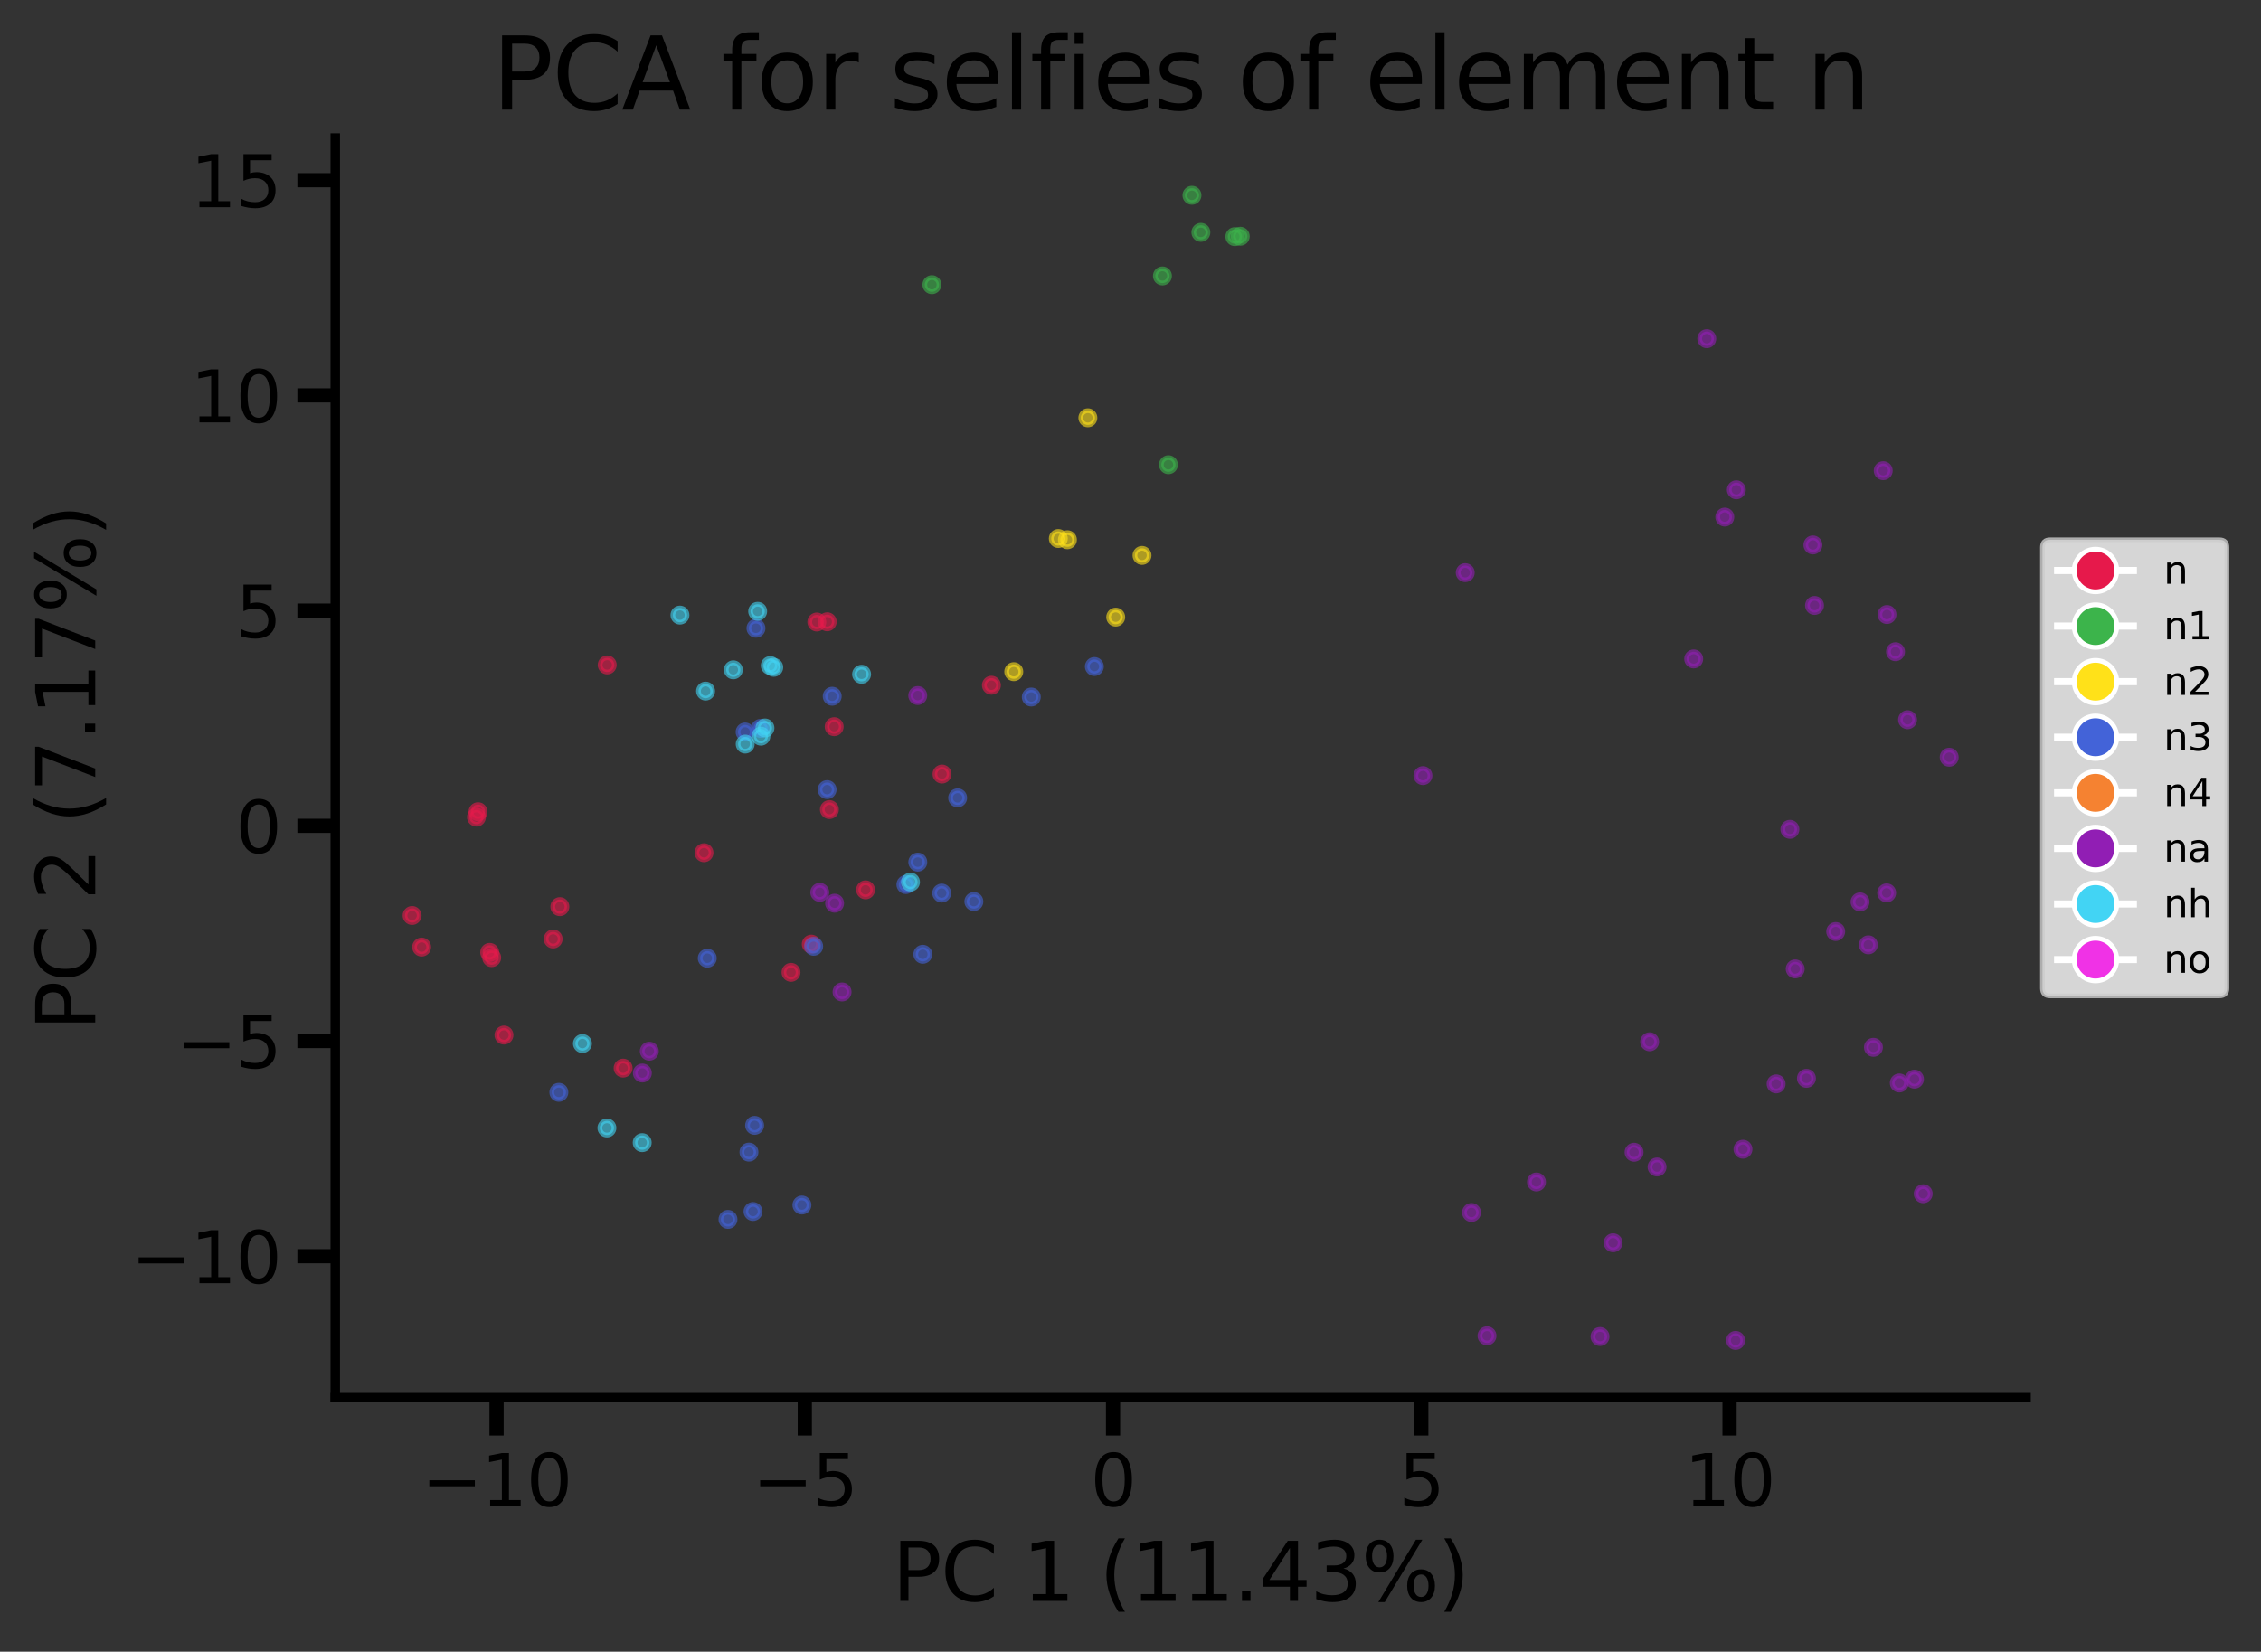 <?xml version="1.0" encoding="utf-8" standalone="no"?>
<!DOCTYPE svg PUBLIC "-//W3C//DTD SVG 1.1//EN"
  "http://www.w3.org/Graphics/SVG/1.1/DTD/svg11.dtd">
<svg xmlns:xlink="http://www.w3.org/1999/xlink" width="477.555pt" height="348.939pt" viewBox="0 0 477.555 348.939" xmlns="http://www.w3.org/2000/svg" version="1.1">
 <rect x="0" y="0" width="477.555" height="348.939" fill="#333333" stroke="none"/>
 <defs>
  <style type="text/css">*{stroke-linejoin: round; stroke-linecap: butt}</style>
 </defs>
 <g id="figure_1">
  <g id="patch_1">
   <path d="M 0 348.939 
L 477.555 348.939 
L 477.555 -0 
L 0 -0 
L 0 348.939 
z
" style="fill: none"/>
  </g>
  <g id="axes_1">
   <g id="patch_2">
    <path d="M 70.81 295.269 
L 427.93 295.269 
L 427.93 29.157 
L 70.81 29.157 
L 70.81 295.269 
z
" style="fill: none"/>
   </g>
   <g id="PathCollection_1">
    <defs>
     <path id="C0_0_23de7e4c46" d="M 0 1.5 
C 0.398 1.5 0.779 1.342 1.061 1.061 
C 1.342 0.779 1.5 0.398 1.5 -0 
C 1.5 -0.398 1.342 -0.779 1.061 -1.061 
C 0.779 -1.342 0.398 -1.5 0 -1.5 
C -0.398 -1.5 -0.779 -1.342 -1.061 -1.061 
C -1.342 -0.779 -1.5 -0.398 -1.5 0 
C -1.5 0.398 -1.342 0.779 -1.061 1.061 
C -0.779 1.342 -0.398 1.5 0 1.5 
z
"/>
    </defs>
    <g clip-path="url(#p45bf845ed1)">
     <use xlink:href="#C0_0_23de7e4c46" x="100.966" y="171.481" style="fill: #e6194b; fill-opacity: 0.6; stroke: #e6194b; stroke-opacity: 0.6"/>
    </g>
    <g clip-path="url(#p45bf845ed1)">
     <use xlink:href="#C0_0_23de7e4c46" x="182.822" y="187.987" style="fill: #e6194b; fill-opacity: 0.6; stroke: #e6194b; stroke-opacity: 0.6"/>
    </g>
    <g clip-path="url(#p45bf845ed1)">
     <use xlink:href="#C0_0_23de7e4c46" x="176.192" y="153.518" style="fill: #e6194b; fill-opacity: 0.6; stroke: #e6194b; stroke-opacity: 0.6"/>
    </g>
    <g clip-path="url(#p45bf845ed1)">
     <use xlink:href="#C0_0_23de7e4c46" x="174.723" y="131.356" style="fill: #e6194b; fill-opacity: 0.6; stroke: #e6194b; stroke-opacity: 0.6"/>
    </g>
    <g clip-path="url(#p45bf845ed1)">
     <use xlink:href="#C0_0_23de7e4c46" x="148.696" y="180.144" style="fill: #e6194b; fill-opacity: 0.6; stroke: #e6194b; stroke-opacity: 0.6"/>
    </g>
    <g clip-path="url(#p45bf845ed1)">
     <use xlink:href="#C0_0_23de7e4c46" x="103.431" y="201.201" style="fill: #e6194b; fill-opacity: 0.6; stroke: #e6194b; stroke-opacity: 0.6"/>
    </g>
    <g clip-path="url(#p45bf845ed1)">
     <use xlink:href="#C0_0_23de7e4c46" x="198.965" y="163.528" style="fill: #e6194b; fill-opacity: 0.6; stroke: #e6194b; stroke-opacity: 0.6"/>
    </g>
    <g clip-path="url(#p45bf845ed1)">
     <use xlink:href="#C0_0_23de7e4c46" x="103.851" y="202.304" style="fill: #e6194b; fill-opacity: 0.6; stroke: #e6194b; stroke-opacity: 0.6"/>
    </g>
    <g clip-path="url(#p45bf845ed1)">
     <use xlink:href="#C0_0_23de7e4c46" x="106.447" y="218.664" style="fill: #e6194b; fill-opacity: 0.6; stroke: #e6194b; stroke-opacity: 0.6"/>
    </g>
    <g clip-path="url(#p45bf845ed1)">
     <use xlink:href="#C0_0_23de7e4c46" x="128.252" y="140.474" style="fill: #e6194b; fill-opacity: 0.6; stroke: #e6194b; stroke-opacity: 0.6"/>
    </g>
    <g clip-path="url(#p45bf845ed1)">
     <use xlink:href="#C0_0_23de7e4c46" x="171.354" y="199.458" style="fill: #e6194b; fill-opacity: 0.6; stroke: #e6194b; stroke-opacity: 0.6"/>
    </g>
    <g clip-path="url(#p45bf845ed1)">
     <use xlink:href="#C0_0_23de7e4c46" x="209.404" y="144.757" style="fill: #e6194b; fill-opacity: 0.6; stroke: #e6194b; stroke-opacity: 0.6"/>
    </g>
    <g clip-path="url(#p45bf845ed1)">
     <use xlink:href="#C0_0_23de7e4c46" x="167.075" y="205.415" style="fill: #e6194b; fill-opacity: 0.6; stroke: #e6194b; stroke-opacity: 0.6"/>
    </g>
    <g clip-path="url(#p45bf845ed1)">
     <use xlink:href="#C0_0_23de7e4c46" x="172.526" y="131.405" style="fill: #e6194b; fill-opacity: 0.6; stroke: #e6194b; stroke-opacity: 0.6"/>
    </g>
    <g clip-path="url(#p45bf845ed1)">
     <use xlink:href="#C0_0_23de7e4c46" x="116.831" y="198.367" style="fill: #e6194b; fill-opacity: 0.6; stroke: #e6194b; stroke-opacity: 0.6"/>
    </g>
    <g clip-path="url(#p45bf845ed1)">
     <use xlink:href="#C0_0_23de7e4c46" x="100.639" y="172.62" style="fill: #e6194b; fill-opacity: 0.6; stroke: #e6194b; stroke-opacity: 0.6"/>
    </g>
    <g clip-path="url(#p45bf845ed1)">
     <use xlink:href="#C0_0_23de7e4c46" x="175.181" y="171.028" style="fill: #e6194b; fill-opacity: 0.6; stroke: #e6194b; stroke-opacity: 0.6"/>
    </g>
    <g clip-path="url(#p45bf845ed1)">
     <use xlink:href="#C0_0_23de7e4c46" x="131.611" y="225.648" style="fill: #e6194b; fill-opacity: 0.6; stroke: #e6194b; stroke-opacity: 0.6"/>
    </g>
    <g clip-path="url(#p45bf845ed1)">
     <use xlink:href="#C0_0_23de7e4c46" x="89.058" y="200.078" style="fill: #e6194b; fill-opacity: 0.6; stroke: #e6194b; stroke-opacity: 0.6"/>
    </g>
    <g clip-path="url(#p45bf845ed1)">
     <use xlink:href="#C0_0_23de7e4c46" x="87.043" y="193.403" style="fill: #e6194b; fill-opacity: 0.6; stroke: #e6194b; stroke-opacity: 0.6"/>
    </g>
    <g clip-path="url(#p45bf845ed1)">
     <use xlink:href="#C0_0_23de7e4c46" x="118.253" y="191.534" style="fill: #e6194b; fill-opacity: 0.6; stroke: #e6194b; stroke-opacity: 0.6"/>
    </g>
    <g clip-path="url(#p45bf845ed1)">
     <use xlink:href="#C0_0_23de7e4c46" x="246.788" y="98.179" style="fill: #3cb44b; fill-opacity: 0.6; stroke: #3cb44b; stroke-opacity: 0.6"/>
    </g>
    <g clip-path="url(#p45bf845ed1)">
     <use xlink:href="#C0_0_23de7e4c46" x="260.819" y="49.994" style="fill: #3cb44b; fill-opacity: 0.6; stroke: #3cb44b; stroke-opacity: 0.6"/>
    </g>
    <g clip-path="url(#p45bf845ed1)">
     <use xlink:href="#C0_0_23de7e4c46" x="261.959" y="49.913" style="fill: #3cb44b; fill-opacity: 0.6; stroke: #3cb44b; stroke-opacity: 0.6"/>
    </g>
    <g clip-path="url(#p45bf845ed1)">
     <use xlink:href="#C0_0_23de7e4c46" x="245.522" y="58.298" style="fill: #3cb44b; fill-opacity: 0.6; stroke: #3cb44b; stroke-opacity: 0.6"/>
    </g>
    <g clip-path="url(#p45bf845ed1)">
     <use xlink:href="#C0_0_23de7e4c46" x="253.641" y="49.09" style="fill: #3cb44b; fill-opacity: 0.6; stroke: #3cb44b; stroke-opacity: 0.6"/>
    </g>
    <g clip-path="url(#p45bf845ed1)">
     <use xlink:href="#C0_0_23de7e4c46" x="196.832" y="60.143" style="fill: #3cb44b; fill-opacity: 0.6; stroke: #3cb44b; stroke-opacity: 0.6"/>
    </g>
    <g clip-path="url(#p45bf845ed1)">
     <use xlink:href="#C0_0_23de7e4c46" x="251.759" y="41.253" style="fill: #3cb44b; fill-opacity: 0.6; stroke: #3cb44b; stroke-opacity: 0.6"/>
    </g>
    <g clip-path="url(#p45bf845ed1)">
     <use xlink:href="#C0_0_23de7e4c46" x="214.121" y="141.897" style="fill: #ffe119; fill-opacity: 0.6; stroke: #ffe119; stroke-opacity: 0.6"/>
    </g>
    <g clip-path="url(#p45bf845ed1)">
     <use xlink:href="#C0_0_23de7e4c46" x="225.453" y="114.024" style="fill: #ffe119; fill-opacity: 0.6; stroke: #ffe119; stroke-opacity: 0.6"/>
    </g>
    <g clip-path="url(#p45bf845ed1)">
     <use xlink:href="#C0_0_23de7e4c46" x="223.53" y="113.768" style="fill: #ffe119; fill-opacity: 0.6; stroke: #ffe119; stroke-opacity: 0.6"/>
    </g>
    <g clip-path="url(#p45bf845ed1)">
     <use xlink:href="#C0_0_23de7e4c46" x="235.652" y="130.372" style="fill: #ffe119; fill-opacity: 0.6; stroke: #ffe119; stroke-opacity: 0.6"/>
    </g>
    <g clip-path="url(#p45bf845ed1)">
     <use xlink:href="#C0_0_23de7e4c46" x="241.209" y="117.334" style="fill: #ffe119; fill-opacity: 0.6; stroke: #ffe119; stroke-opacity: 0.6"/>
    </g>
    <g clip-path="url(#p45bf845ed1)">
     <use xlink:href="#C0_0_23de7e4c46" x="229.773" y="88.26" style="fill: #ffe119; fill-opacity: 0.6; stroke: #ffe119; stroke-opacity: 0.6"/>
    </g>
    <g clip-path="url(#p45bf845ed1)">
     <use xlink:href="#C0_0_23de7e4c46" x="205.693" y="190.457" style="fill: #4363d8; fill-opacity: 0.6; stroke: #4363d8; stroke-opacity: 0.6"/>
    </g>
    <g clip-path="url(#p45bf845ed1)">
     <use xlink:href="#C0_0_23de7e4c46" x="202.269" y="168.555" style="fill: #4363d8; fill-opacity: 0.6; stroke: #4363d8; stroke-opacity: 0.6"/>
    </g>
    <g clip-path="url(#p45bf845ed1)">
     <use xlink:href="#C0_0_23de7e4c46" x="231.145" y="140.809" style="fill: #4363d8; fill-opacity: 0.6; stroke: #4363d8; stroke-opacity: 0.6"/>
    </g>
    <g clip-path="url(#p45bf845ed1)">
     <use xlink:href="#C0_0_23de7e4c46" x="174.699" y="166.812" style="fill: #4363d8; fill-opacity: 0.6; stroke: #4363d8; stroke-opacity: 0.6"/>
    </g>
    <g clip-path="url(#p45bf845ed1)">
     <use xlink:href="#C0_0_23de7e4c46" x="191.341" y="186.865" style="fill: #4363d8; fill-opacity: 0.6; stroke: #4363d8; stroke-opacity: 0.6"/>
    </g>
    <g clip-path="url(#p45bf845ed1)">
     <use xlink:href="#C0_0_23de7e4c46" x="153.76" y="257.608" style="fill: #4363d8; fill-opacity: 0.6; stroke: #4363d8; stroke-opacity: 0.6"/>
    </g>
    <g clip-path="url(#p45bf845ed1)">
     <use xlink:href="#C0_0_23de7e4c46" x="158.189" y="243.393" style="fill: #4363d8; fill-opacity: 0.6; stroke: #4363d8; stroke-opacity: 0.6"/>
    </g>
    <g clip-path="url(#p45bf845ed1)">
     <use xlink:href="#C0_0_23de7e4c46" x="157.377" y="154.641" style="fill: #4363d8; fill-opacity: 0.6; stroke: #4363d8; stroke-opacity: 0.6"/>
    </g>
    <g clip-path="url(#p45bf845ed1)">
     <use xlink:href="#C0_0_23de7e4c46" x="160.633" y="153.877" style="fill: #4363d8; fill-opacity: 0.6; stroke: #4363d8; stroke-opacity: 0.6"/>
    </g>
    <g clip-path="url(#p45bf845ed1)">
     <use xlink:href="#C0_0_23de7e4c46" x="159.385" y="237.743" style="fill: #4363d8; fill-opacity: 0.6; stroke: #4363d8; stroke-opacity: 0.6"/>
    </g>
    <g clip-path="url(#p45bf845ed1)">
     <use xlink:href="#C0_0_23de7e4c46" x="159.047" y="255.94" style="fill: #4363d8; fill-opacity: 0.6; stroke: #4363d8; stroke-opacity: 0.6"/>
    </g>
    <g clip-path="url(#p45bf845ed1)">
     <use xlink:href="#C0_0_23de7e4c46" x="217.82" y="147.251" style="fill: #4363d8; fill-opacity: 0.6; stroke: #4363d8; stroke-opacity: 0.6"/>
    </g>
    <g clip-path="url(#p45bf845ed1)">
     <use xlink:href="#C0_0_23de7e4c46" x="171.86" y="199.913" style="fill: #4363d8; fill-opacity: 0.6; stroke: #4363d8; stroke-opacity: 0.6"/>
    </g>
    <g clip-path="url(#p45bf845ed1)">
     <use xlink:href="#C0_0_23de7e4c46" x="169.376" y="254.572" style="fill: #4363d8; fill-opacity: 0.6; stroke: #4363d8; stroke-opacity: 0.6"/>
    </g>
    <g clip-path="url(#p45bf845ed1)">
     <use xlink:href="#C0_0_23de7e4c46" x="118.042" y="230.763" style="fill: #4363d8; fill-opacity: 0.6; stroke: #4363d8; stroke-opacity: 0.6"/>
    </g>
    <g clip-path="url(#p45bf845ed1)">
     <use xlink:href="#C0_0_23de7e4c46" x="175.777" y="147.086" style="fill: #4363d8; fill-opacity: 0.6; stroke: #4363d8; stroke-opacity: 0.6"/>
    </g>
    <g clip-path="url(#p45bf845ed1)">
     <use xlink:href="#C0_0_23de7e4c46" x="159.671" y="132.72" style="fill: #4363d8; fill-opacity: 0.6; stroke: #4363d8; stroke-opacity: 0.6"/>
    </g>
    <g clip-path="url(#p45bf845ed1)">
     <use xlink:href="#C0_0_23de7e4c46" x="149.384" y="202.427" style="fill: #4363d8; fill-opacity: 0.6; stroke: #4363d8; stroke-opacity: 0.6"/>
    </g>
    <g clip-path="url(#p45bf845ed1)">
     <use xlink:href="#C0_0_23de7e4c46" x="193.852" y="182.13" style="fill: #4363d8; fill-opacity: 0.6; stroke: #4363d8; stroke-opacity: 0.6"/>
    </g>
    <g clip-path="url(#p45bf845ed1)">
     <use xlink:href="#C0_0_23de7e4c46" x="198.902" y="188.67" style="fill: #4363d8; fill-opacity: 0.6; stroke: #4363d8; stroke-opacity: 0.6"/>
    </g>
    <g clip-path="url(#p45bf845ed1)">
     <use xlink:href="#C0_0_23de7e4c46" x="194.915" y="201.598" style="fill: #4363d8; fill-opacity: 0.6; stroke: #4363d8; stroke-opacity: 0.6"/>
    </g>
    <g clip-path="url(#p45bf845ed1)">
     <use xlink:href="#C0_0_23de7e4c46" x="176.279" y="190.808" style="fill: #911eb4; fill-opacity: 0.6; stroke: #911eb4; stroke-opacity: 0.6"/>
    </g>
    <g clip-path="url(#p45bf845ed1)">
     <use xlink:href="#C0_0_23de7e4c46" x="406.208" y="252.185" style="fill: #911eb4; fill-opacity: 0.6; stroke: #911eb4; stroke-opacity: 0.6"/>
    </g>
    <g clip-path="url(#p45bf845ed1)">
     <use xlink:href="#C0_0_23de7e4c46" x="345.136" y="243.419" style="fill: #911eb4; fill-opacity: 0.6; stroke: #911eb4; stroke-opacity: 0.6"/>
    </g>
    <g clip-path="url(#p45bf845ed1)">
     <use xlink:href="#C0_0_23de7e4c46" x="397.761" y="99.437" style="fill: #911eb4; fill-opacity: 0.6; stroke: #911eb4; stroke-opacity: 0.6"/>
    </g>
    <g clip-path="url(#p45bf845ed1)">
     <use xlink:href="#C0_0_23de7e4c46" x="300.542" y="163.853" style="fill: #911eb4; fill-opacity: 0.6; stroke: #911eb4; stroke-opacity: 0.6"/>
    </g>
    <g clip-path="url(#p45bf845ed1)">
     <use xlink:href="#C0_0_23de7e4c46" x="364.3" y="109.238" style="fill: #911eb4; fill-opacity: 0.6; stroke: #911eb4; stroke-opacity: 0.6"/>
    </g>
    <g clip-path="url(#p45bf845ed1)">
     <use xlink:href="#C0_0_23de7e4c46" x="173.147" y="188.516" style="fill: #911eb4; fill-opacity: 0.6; stroke: #911eb4; stroke-opacity: 0.6"/>
    </g>
    <g clip-path="url(#p45bf845ed1)">
     <use xlink:href="#C0_0_23de7e4c46" x="404.36" y="227.981" style="fill: #911eb4; fill-opacity: 0.6; stroke: #911eb4; stroke-opacity: 0.6"/>
    </g>
    <g clip-path="url(#p45bf845ed1)">
     <use xlink:href="#C0_0_23de7e4c46" x="357.731" y="139.203" style="fill: #911eb4; fill-opacity: 0.6; stroke: #911eb4; stroke-opacity: 0.6"/>
    </g>
    <g clip-path="url(#p45bf845ed1)">
     <use xlink:href="#C0_0_23de7e4c46" x="382.91" y="115.122" style="fill: #911eb4; fill-opacity: 0.6; stroke: #911eb4; stroke-opacity: 0.6"/>
    </g>
    <g clip-path="url(#p45bf845ed1)">
     <use xlink:href="#C0_0_23de7e4c46" x="193.842" y="146.939" style="fill: #911eb4; fill-opacity: 0.6; stroke: #911eb4; stroke-opacity: 0.6"/>
    </g>
    <g clip-path="url(#p45bf845ed1)">
     <use xlink:href="#C0_0_23de7e4c46" x="375.141" y="228.98" style="fill: #911eb4; fill-opacity: 0.6; stroke: #911eb4; stroke-opacity: 0.6"/>
    </g>
    <g clip-path="url(#p45bf845ed1)">
     <use xlink:href="#C0_0_23de7e4c46" x="340.707" y="262.548" style="fill: #911eb4; fill-opacity: 0.6; stroke: #911eb4; stroke-opacity: 0.6"/>
    </g>
    <g clip-path="url(#p45bf845ed1)">
     <use xlink:href="#C0_0_23de7e4c46" x="324.52" y="249.7" style="fill: #911eb4; fill-opacity: 0.6; stroke: #911eb4; stroke-opacity: 0.6"/>
    </g>
    <g clip-path="url(#p45bf845ed1)">
     <use xlink:href="#C0_0_23de7e4c46" x="177.857" y="209.557" style="fill: #911eb4; fill-opacity: 0.6; stroke: #911eb4; stroke-opacity: 0.6"/>
    </g>
    <g clip-path="url(#p45bf845ed1)">
     <use xlink:href="#C0_0_23de7e4c46" x="366.586" y="283.173" style="fill: #911eb4; fill-opacity: 0.6; stroke: #911eb4; stroke-opacity: 0.6"/>
    </g>
    <g clip-path="url(#p45bf845ed1)">
     <use xlink:href="#C0_0_23de7e4c46" x="379.172" y="204.693" style="fill: #911eb4; fill-opacity: 0.6; stroke: #911eb4; stroke-opacity: 0.6"/>
    </g>
    <g clip-path="url(#p45bf845ed1)">
     <use xlink:href="#C0_0_23de7e4c46" x="137.143" y="222.071" style="fill: #911eb4; fill-opacity: 0.6; stroke: #911eb4; stroke-opacity: 0.6"/>
    </g>
    <g clip-path="url(#p45bf845ed1)">
     <use xlink:href="#C0_0_23de7e4c46" x="366.74" y="103.47" style="fill: #911eb4; fill-opacity: 0.6; stroke: #911eb4; stroke-opacity: 0.6"/>
    </g>
    <g clip-path="url(#p45bf845ed1)">
     <use xlink:href="#C0_0_23de7e4c46" x="349.993" y="246.537" style="fill: #911eb4; fill-opacity: 0.6; stroke: #911eb4; stroke-opacity: 0.6"/>
    </g>
    <g clip-path="url(#p45bf845ed1)">
     <use xlink:href="#C0_0_23de7e4c46" x="135.676" y="226.683" style="fill: #911eb4; fill-opacity: 0.6; stroke: #911eb4; stroke-opacity: 0.6"/>
    </g>
    <g clip-path="url(#p45bf845ed1)">
     <use xlink:href="#C0_0_23de7e4c46" x="368.14" y="242.779" style="fill: #911eb4; fill-opacity: 0.6; stroke: #911eb4; stroke-opacity: 0.6"/>
    </g>
    <g clip-path="url(#p45bf845ed1)">
     <use xlink:href="#C0_0_23de7e4c46" x="337.946" y="282.354" style="fill: #911eb4; fill-opacity: 0.6; stroke: #911eb4; stroke-opacity: 0.6"/>
    </g>
    <g clip-path="url(#p45bf845ed1)">
     <use xlink:href="#C0_0_23de7e4c46" x="309.475" y="120.977" style="fill: #911eb4; fill-opacity: 0.6; stroke: #911eb4; stroke-opacity: 0.6"/>
    </g>
    <g clip-path="url(#p45bf845ed1)">
     <use xlink:href="#C0_0_23de7e4c46" x="392.869" y="190.531" style="fill: #911eb4; fill-opacity: 0.6; stroke: #911eb4; stroke-opacity: 0.6"/>
    </g>
    <g clip-path="url(#p45bf845ed1)">
     <use xlink:href="#C0_0_23de7e4c46" x="348.428" y="220.084" style="fill: #911eb4; fill-opacity: 0.6; stroke: #911eb4; stroke-opacity: 0.6"/>
    </g>
    <g clip-path="url(#p45bf845ed1)">
     <use xlink:href="#C0_0_23de7e4c46" x="378.051" y="175.202" style="fill: #911eb4; fill-opacity: 0.6; stroke: #911eb4; stroke-opacity: 0.6"/>
    </g>
    <g clip-path="url(#p45bf845ed1)">
     <use xlink:href="#C0_0_23de7e4c46" x="387.723" y="196.794" style="fill: #911eb4; fill-opacity: 0.6; stroke: #911eb4; stroke-opacity: 0.6"/>
    </g>
    <g clip-path="url(#p45bf845ed1)">
     <use xlink:href="#C0_0_23de7e4c46" x="398.486" y="188.626" style="fill: #911eb4; fill-opacity: 0.6; stroke: #911eb4; stroke-opacity: 0.6"/>
    </g>
    <g clip-path="url(#p45bf845ed1)">
     <use xlink:href="#C0_0_23de7e4c46" x="401.156" y="228.782" style="fill: #911eb4; fill-opacity: 0.6; stroke: #911eb4; stroke-opacity: 0.6"/>
    </g>
    <g clip-path="url(#p45bf845ed1)">
     <use xlink:href="#C0_0_23de7e4c46" x="402.902" y="152.048" style="fill: #911eb4; fill-opacity: 0.6; stroke: #911eb4; stroke-opacity: 0.6"/>
    </g>
    <g clip-path="url(#p45bf845ed1)">
     <use xlink:href="#C0_0_23de7e4c46" x="381.545" y="227.807" style="fill: #911eb4; fill-opacity: 0.6; stroke: #911eb4; stroke-opacity: 0.6"/>
    </g>
    <g clip-path="url(#p45bf845ed1)">
     <use xlink:href="#C0_0_23de7e4c46" x="398.554" y="129.825" style="fill: #911eb4; fill-opacity: 0.6; stroke: #911eb4; stroke-opacity: 0.6"/>
    </g>
    <g clip-path="url(#p45bf845ed1)">
     <use xlink:href="#C0_0_23de7e4c46" x="395.692" y="221.254" style="fill: #911eb4; fill-opacity: 0.6; stroke: #911eb4; stroke-opacity: 0.6"/>
    </g>
    <g clip-path="url(#p45bf845ed1)">
     <use xlink:href="#C0_0_23de7e4c46" x="383.253" y="127.907" style="fill: #911eb4; fill-opacity: 0.6; stroke: #911eb4; stroke-opacity: 0.6"/>
    </g>
    <g clip-path="url(#p45bf845ed1)">
     <use xlink:href="#C0_0_23de7e4c46" x="310.802" y="256.15" style="fill: #911eb4; fill-opacity: 0.6; stroke: #911eb4; stroke-opacity: 0.6"/>
    </g>
    <g clip-path="url(#p45bf845ed1)">
     <use xlink:href="#C0_0_23de7e4c46" x="360.496" y="71.55" style="fill: #911eb4; fill-opacity: 0.6; stroke: #911eb4; stroke-opacity: 0.6"/>
    </g>
    <g clip-path="url(#p45bf845ed1)">
     <use xlink:href="#C0_0_23de7e4c46" x="394.619" y="199.607" style="fill: #911eb4; fill-opacity: 0.6; stroke: #911eb4; stroke-opacity: 0.6"/>
    </g>
    <g clip-path="url(#p45bf845ed1)">
     <use xlink:href="#C0_0_23de7e4c46" x="411.697" y="159.971" style="fill: #911eb4; fill-opacity: 0.6; stroke: #911eb4; stroke-opacity: 0.6"/>
    </g>
    <g clip-path="url(#p45bf845ed1)">
     <use xlink:href="#C0_0_23de7e4c46" x="400.356" y="137.68" style="fill: #911eb4; fill-opacity: 0.6; stroke: #911eb4; stroke-opacity: 0.6"/>
    </g>
    <g clip-path="url(#p45bf845ed1)">
     <use xlink:href="#C0_0_23de7e4c46" x="314.076" y="282.203" style="fill: #911eb4; fill-opacity: 0.6; stroke: #911eb4; stroke-opacity: 0.6"/>
    </g>
    <g clip-path="url(#p45bf845ed1)">
     <use xlink:href="#C0_0_23de7e4c46" x="123.023" y="220.456" style="fill: #42d4f4; fill-opacity: 0.6; stroke: #42d4f4; stroke-opacity: 0.6"/>
    </g>
    <g clip-path="url(#p45bf845ed1)">
     <use xlink:href="#C0_0_23de7e4c46" x="160.719" y="155.519" style="fill: #42d4f4; fill-opacity: 0.6; stroke: #42d4f4; stroke-opacity: 0.6"/>
    </g>
    <g clip-path="url(#p45bf845ed1)">
     <use xlink:href="#C0_0_23de7e4c46" x="157.397" y="157.191" style="fill: #42d4f4; fill-opacity: 0.6; stroke: #42d4f4; stroke-opacity: 0.6"/>
    </g>
    <g clip-path="url(#p45bf845ed1)">
     <use xlink:href="#C0_0_23de7e4c46" x="128.191" y="238.288" style="fill: #42d4f4; fill-opacity: 0.6; stroke: #42d4f4; stroke-opacity: 0.6"/>
    </g>
    <g clip-path="url(#p45bf845ed1)">
     <use xlink:href="#C0_0_23de7e4c46" x="181.981" y="142.444" style="fill: #42d4f4; fill-opacity: 0.6; stroke: #42d4f4; stroke-opacity: 0.6"/>
    </g>
    <g clip-path="url(#p45bf845ed1)">
     <use xlink:href="#C0_0_23de7e4c46" x="162.691" y="140.602" style="fill: #42d4f4; fill-opacity: 0.6; stroke: #42d4f4; stroke-opacity: 0.6"/>
    </g>
    <g clip-path="url(#p45bf845ed1)">
     <use xlink:href="#C0_0_23de7e4c46" x="154.884" y="141.507" style="fill: #42d4f4; fill-opacity: 0.6; stroke: #42d4f4; stroke-opacity: 0.6"/>
    </g>
    <g clip-path="url(#p45bf845ed1)">
     <use xlink:href="#C0_0_23de7e4c46" x="160.032" y="129.151" style="fill: #42d4f4; fill-opacity: 0.6; stroke: #42d4f4; stroke-opacity: 0.6"/>
    </g>
    <g clip-path="url(#p45bf845ed1)">
     <use xlink:href="#C0_0_23de7e4c46" x="163.43" y="140.976" style="fill: #42d4f4; fill-opacity: 0.6; stroke: #42d4f4; stroke-opacity: 0.6"/>
    </g>
    <g clip-path="url(#p45bf845ed1)">
     <use xlink:href="#C0_0_23de7e4c46" x="149.03" y="145.999" style="fill: #42d4f4; fill-opacity: 0.6; stroke: #42d4f4; stroke-opacity: 0.6"/>
    </g>
    <g clip-path="url(#p45bf845ed1)">
     <use xlink:href="#C0_0_23de7e4c46" x="192.309" y="186.343" style="fill: #42d4f4; fill-opacity: 0.6; stroke: #42d4f4; stroke-opacity: 0.6"/>
    </g>
    <g clip-path="url(#p45bf845ed1)">
     <use xlink:href="#C0_0_23de7e4c46" x="135.642" y="241.392" style="fill: #42d4f4; fill-opacity: 0.6; stroke: #42d4f4; stroke-opacity: 0.6"/>
    </g>
    <g clip-path="url(#p45bf845ed1)">
     <use xlink:href="#C0_0_23de7e4c46" x="161.569" y="153.793" style="fill: #42d4f4; fill-opacity: 0.6; stroke: #42d4f4; stroke-opacity: 0.6"/>
    </g>
    <g clip-path="url(#p45bf845ed1)">
     <use xlink:href="#C0_0_23de7e4c46" x="143.616" y="129.945" style="fill: #42d4f4; fill-opacity: 0.6; stroke: #42d4f4; stroke-opacity: 0.6"/>
    </g>
   </g>
   <g id="matplotlib.axis_1">
    <g id="xtick_1">
     <g id="line2d_1">
      <defs>
       <path id="m2217f109f7" d="M 0 0 
L 0 8 
" style="stroke: #000000; stroke-width: 3"/>
      </defs>
      <g>
       <use xlink:href="#m2217f109f7" x="104.879" y="295.269" style="stroke: #000000; stroke-width: 3"/>
      </g>
     </g>
     <g id="text_1">
      <!-- −10 -->
      <g transform="translate(89.051 318.166) scale(0.15 -0.15)">
       <defs>
        <path id="DejaVuSans-2212" d="M 678 2272 
L 4684 2272 
L 4684 1741 
L 678 1741 
L 678 2272 
z
" transform="scale(0.016)"/>
        <path id="DejaVuSans-31" d="M 794 531 
L 1825 531 
L 1825 4091 
L 703 3866 
L 703 4441 
L 1819 4666 
L 2450 4666 
L 2450 531 
L 3481 531 
L 3481 0 
L 794 0 
L 794 531 
z
" transform="scale(0.016)"/>
        <path id="DejaVuSans-30" d="M 2034 4250 
Q 1547 4250 1301 3770 
Q 1056 3291 1056 2328 
Q 1056 1369 1301 889 
Q 1547 409 2034 409 
Q 2525 409 2770 889 
Q 3016 1369 3016 2328 
Q 3016 3291 2770 3770 
Q 2525 4250 2034 4250 
z
M 2034 4750 
Q 2819 4750 3233 4129 
Q 3647 3509 3647 2328 
Q 3647 1150 3233 529 
Q 2819 -91 2034 -91 
Q 1250 -91 836 529 
Q 422 1150 422 2328 
Q 422 3509 836 4129 
Q 1250 4750 2034 4750 
z
" transform="scale(0.016)"/>
       </defs>
       <use xlink:href="#DejaVuSans-2212"/>
       <use xlink:href="#DejaVuSans-31" x="83.789"/>
       <use xlink:href="#DejaVuSans-30" x="147.412"/>
      </g>
     </g>
    </g>
    <g id="xtick_2">
     <g id="line2d_2">
      <g>
       <use xlink:href="#m2217f109f7" x="169.985" y="295.269" style="stroke: #000000; stroke-width: 3"/>
      </g>
     </g>
     <g id="text_2">
      <!-- −5 -->
      <g transform="translate(158.929 318.166) scale(0.15 -0.15)">
       <defs>
        <path id="DejaVuSans-35" d="M 691 4666 
L 3169 4666 
L 3169 4134 
L 1269 4134 
L 1269 2991 
Q 1406 3038 1543 3061 
Q 1681 3084 1819 3084 
Q 2600 3084 3056 2656 
Q 3513 2228 3513 1497 
Q 3513 744 3044 326 
Q 2575 -91 1722 -91 
Q 1428 -91 1123 -41 
Q 819 9 494 109 
L 494 744 
Q 775 591 1075 516 
Q 1375 441 1709 441 
Q 2250 441 2565 725 
Q 2881 1009 2881 1497 
Q 2881 1984 2565 2268 
Q 2250 2553 1709 2553 
Q 1456 2553 1204 2497 
Q 953 2441 691 2322 
L 691 4666 
z
" transform="scale(0.016)"/>
       </defs>
       <use xlink:href="#DejaVuSans-2212"/>
       <use xlink:href="#DejaVuSans-35" x="83.789"/>
      </g>
     </g>
    </g>
    <g id="xtick_3">
     <g id="line2d_3">
      <g>
       <use xlink:href="#m2217f109f7" x="235.091" y="295.269" style="stroke: #000000; stroke-width: 3"/>
      </g>
     </g>
     <g id="text_3">
      <!-- 0 -->
      <g transform="translate(230.319 318.166) scale(0.15 -0.15)">
       <use xlink:href="#DejaVuSans-30"/>
      </g>
     </g>
    </g>
    <g id="xtick_4">
     <g id="line2d_4">
      <g>
       <use xlink:href="#m2217f109f7" x="300.197" y="295.269" style="stroke: #000000; stroke-width: 3"/>
      </g>
     </g>
     <g id="text_4">
      <!-- 5 -->
      <g transform="translate(295.425 318.166) scale(0.15 -0.15)">
       <use xlink:href="#DejaVuSans-35"/>
      </g>
     </g>
    </g>
    <g id="xtick_5">
     <g id="line2d_5">
      <g>
       <use xlink:href="#m2217f109f7" x="365.303" y="295.269" style="stroke: #000000; stroke-width: 3"/>
      </g>
     </g>
     <g id="text_5">
      <!-- 10 -->
      <g transform="translate(355.76 318.166) scale(0.15 -0.15)">
       <use xlink:href="#DejaVuSans-31"/>
       <use xlink:href="#DejaVuSans-30" x="63.623"/>
      </g>
     </g>
    </g>
    <g id="text_6">
     <!-- PC 1 (11.43%) -->
     <g transform="translate(188.455 338.203) scale(0.17 -0.17)">
      <defs>
       <path id="DejaVuSans-50" d="M 1259 4147 
L 1259 2394 
L 2053 2394 
Q 2494 2394 2734 2622 
Q 2975 2850 2975 3272 
Q 2975 3691 2734 3919 
Q 2494 4147 2053 4147 
L 1259 4147 
z
M 628 4666 
L 2053 4666 
Q 2838 4666 3239 4311 
Q 3641 3956 3641 3272 
Q 3641 2581 3239 2228 
Q 2838 1875 2053 1875 
L 1259 1875 
L 1259 0 
L 628 0 
L 628 4666 
z
" transform="scale(0.016)"/>
       <path id="DejaVuSans-43" d="M 4122 4306 
L 4122 3641 
Q 3803 3938 3442 4084 
Q 3081 4231 2675 4231 
Q 1875 4231 1450 3742 
Q 1025 3253 1025 2328 
Q 1025 1406 1450 917 
Q 1875 428 2675 428 
Q 3081 428 3442 575 
Q 3803 722 4122 1019 
L 4122 359 
Q 3791 134 3420 21 
Q 3050 -91 2638 -91 
Q 1578 -91 968 557 
Q 359 1206 359 2328 
Q 359 3453 968 4101 
Q 1578 4750 2638 4750 
Q 3056 4750 3426 4639 
Q 3797 4528 4122 4306 
z
" transform="scale(0.016)"/>
       <path id="DejaVuSans-20" transform="scale(0.016)"/>
       <path id="DejaVuSans-28" d="M 1984 4856 
Q 1566 4138 1362 3434 
Q 1159 2731 1159 2009 
Q 1159 1288 1364 580 
Q 1569 -128 1984 -844 
L 1484 -844 
Q 1016 -109 783 600 
Q 550 1309 550 2009 
Q 550 2706 781 3412 
Q 1013 4119 1484 4856 
L 1984 4856 
z
" transform="scale(0.016)"/>
       <path id="DejaVuSans-2e" d="M 684 794 
L 1344 794 
L 1344 0 
L 684 0 
L 684 794 
z
" transform="scale(0.016)"/>
       <path id="DejaVuSans-34" d="M 2419 4116 
L 825 1625 
L 2419 1625 
L 2419 4116 
z
M 2253 4666 
L 3047 4666 
L 3047 1625 
L 3713 1625 
L 3713 1100 
L 3047 1100 
L 3047 0 
L 2419 0 
L 2419 1100 
L 313 1100 
L 313 1709 
L 2253 4666 
z
" transform="scale(0.016)"/>
       <path id="DejaVuSans-33" d="M 2597 2516 
Q 3050 2419 3304 2112 
Q 3559 1806 3559 1356 
Q 3559 666 3084 287 
Q 2609 -91 1734 -91 
Q 1441 -91 1130 -33 
Q 819 25 488 141 
L 488 750 
Q 750 597 1062 519 
Q 1375 441 1716 441 
Q 2309 441 2620 675 
Q 2931 909 2931 1356 
Q 2931 1769 2642 2001 
Q 2353 2234 1838 2234 
L 1294 2234 
L 1294 2753 
L 1863 2753 
Q 2328 2753 2575 2939 
Q 2822 3125 2822 3475 
Q 2822 3834 2567 4026 
Q 2313 4219 1838 4219 
Q 1578 4219 1281 4162 
Q 984 4106 628 3988 
L 628 4550 
Q 988 4650 1302 4700 
Q 1616 4750 1894 4750 
Q 2613 4750 3031 4423 
Q 3450 4097 3450 3541 
Q 3450 3153 3228 2886 
Q 3006 2619 2597 2516 
z
" transform="scale(0.016)"/>
       <path id="DejaVuSans-25" d="M 4653 2053 
Q 4381 2053 4226 1822 
Q 4072 1591 4072 1178 
Q 4072 772 4226 539 
Q 4381 306 4653 306 
Q 4919 306 5073 539 
Q 5228 772 5228 1178 
Q 5228 1588 5073 1820 
Q 4919 2053 4653 2053 
z
M 4653 2450 
Q 5147 2450 5437 2106 
Q 5728 1763 5728 1178 
Q 5728 594 5436 251 
Q 5144 -91 4653 -91 
Q 4153 -91 3862 251 
Q 3572 594 3572 1178 
Q 3572 1766 3864 2108 
Q 4156 2450 4653 2450 
z
M 1428 4353 
Q 1159 4353 1004 4120 
Q 850 3888 850 3481 
Q 850 3069 1003 2837 
Q 1156 2606 1428 2606 
Q 1700 2606 1854 2837 
Q 2009 3069 2009 3481 
Q 2009 3884 1853 4118 
Q 1697 4353 1428 4353 
z
M 4250 4750 
L 4750 4750 
L 1831 -91 
L 1331 -91 
L 4250 4750 
z
M 1428 4750 
Q 1922 4750 2215 4408 
Q 2509 4066 2509 3481 
Q 2509 2891 2217 2550 
Q 1925 2209 1428 2209 
Q 931 2209 642 2551 
Q 353 2894 353 3481 
Q 353 4063 643 4406 
Q 934 4750 1428 4750 
z
" transform="scale(0.016)"/>
       <path id="DejaVuSans-29" d="M 513 4856 
L 1013 4856 
Q 1481 4119 1714 3412 
Q 1947 2706 1947 2009 
Q 1947 1309 1714 600 
Q 1481 -109 1013 -844 
L 513 -844 
Q 928 -128 1133 580 
Q 1338 1288 1338 2009 
Q 1338 2731 1133 3434 
Q 928 4138 513 4856 
z
" transform="scale(0.016)"/>
      </defs>
      <use xlink:href="#DejaVuSans-50"/>
      <use xlink:href="#DejaVuSans-43" x="60.303"/>
      <use xlink:href="#DejaVuSans-20" x="130.127"/>
      <use xlink:href="#DejaVuSans-31" x="161.914"/>
      <use xlink:href="#DejaVuSans-20" x="225.537"/>
      <use xlink:href="#DejaVuSans-28" x="257.324"/>
      <use xlink:href="#DejaVuSans-31" x="296.338"/>
      <use xlink:href="#DejaVuSans-31" x="359.961"/>
      <use xlink:href="#DejaVuSans-2e" x="423.584"/>
      <use xlink:href="#DejaVuSans-34" x="455.371"/>
      <use xlink:href="#DejaVuSans-33" x="518.994"/>
      <use xlink:href="#DejaVuSans-25" x="582.617"/>
      <use xlink:href="#DejaVuSans-29" x="677.637"/>
     </g>
    </g>
   </g>
   <g id="matplotlib.axis_2">
    <g id="ytick_1">
     <g id="line2d_6">
      <defs>
       <path id="m51c4b9be57" d="M 0 0 
L -8 0 
" style="stroke: #000000; stroke-width: 3"/>
      </defs>
      <g>
       <use xlink:href="#m51c4b9be57" x="70.81" y="265.387" style="stroke: #000000; stroke-width: 3"/>
      </g>
     </g>
     <g id="text_7">
      <!-- −10 -->
      <g transform="translate(27.653 271.086) scale(0.15 -0.15)">
       <use xlink:href="#DejaVuSans-2212"/>
       <use xlink:href="#DejaVuSans-31" x="83.789"/>
       <use xlink:href="#DejaVuSans-30" x="147.412"/>
      </g>
     </g>
    </g>
    <g id="ytick_2">
     <g id="line2d_7">
      <g>
       <use xlink:href="#m51c4b9be57" x="70.81" y="219.924" style="stroke: #000000; stroke-width: 3"/>
      </g>
     </g>
     <g id="text_8">
      <!-- −5 -->
      <g transform="translate(37.197 225.622) scale(0.15 -0.15)">
       <use xlink:href="#DejaVuSans-2212"/>
       <use xlink:href="#DejaVuSans-35" x="83.789"/>
      </g>
     </g>
    </g>
    <g id="ytick_3">
     <g id="line2d_8">
      <g>
       <use xlink:href="#m51c4b9be57" x="70.81" y="174.46" style="stroke: #000000; stroke-width: 3"/>
      </g>
     </g>
     <g id="text_9">
      <!-- 0 -->
      <g transform="translate(49.766 180.159) scale(0.15 -0.15)">
       <use xlink:href="#DejaVuSans-30"/>
      </g>
     </g>
    </g>
    <g id="ytick_4">
     <g id="line2d_9">
      <g>
       <use xlink:href="#m51c4b9be57" x="70.81" y="128.996" style="stroke: #000000; stroke-width: 3"/>
      </g>
     </g>
     <g id="text_10">
      <!-- 5 -->
      <g transform="translate(49.766 134.695) scale(0.15 -0.15)">
       <use xlink:href="#DejaVuSans-35"/>
      </g>
     </g>
    </g>
    <g id="ytick_5">
     <g id="line2d_10">
      <g>
       <use xlink:href="#m51c4b9be57" x="70.81" y="83.532" style="stroke: #000000; stroke-width: 3"/>
      </g>
     </g>
     <g id="text_11">
      <!-- 10 -->
      <g transform="translate(40.222 89.231) scale(0.15 -0.15)">
       <use xlink:href="#DejaVuSans-31"/>
       <use xlink:href="#DejaVuSans-30" x="63.623"/>
      </g>
     </g>
    </g>
    <g id="ytick_6">
     <g id="line2d_11">
      <g>
       <use xlink:href="#m51c4b9be57" x="70.81" y="38.068" style="stroke: #000000; stroke-width: 3"/>
      </g>
     </g>
     <g id="text_12">
      <!-- 15 -->
      <g transform="translate(40.222 43.767) scale(0.15 -0.15)">
       <use xlink:href="#DejaVuSans-31"/>
       <use xlink:href="#DejaVuSans-35" x="63.623"/>
      </g>
     </g>
    </g>
    <g id="text_13">
     <!-- PC 2 (7.17%) -->
     <g transform="translate(20.117 217.719) rotate(-90) scale(0.17 -0.17)">
      <defs>
       <path id="DejaVuSans-32" d="M 1228 531 
L 3431 531 
L 3431 0 
L 469 0 
L 469 531 
Q 828 903 1448 1529 
Q 2069 2156 2228 2338 
Q 2531 2678 2651 2914 
Q 2772 3150 2772 3378 
Q 2772 3750 2511 3984 
Q 2250 4219 1831 4219 
Q 1534 4219 1204 4116 
Q 875 4013 500 3803 
L 500 4441 
Q 881 4594 1212 4672 
Q 1544 4750 1819 4750 
Q 2544 4750 2975 4387 
Q 3406 4025 3406 3419 
Q 3406 3131 3298 2873 
Q 3191 2616 2906 2266 
Q 2828 2175 2409 1742 
Q 1991 1309 1228 531 
z
" transform="scale(0.016)"/>
       <path id="DejaVuSans-37" d="M 525 4666 
L 3525 4666 
L 3525 4397 
L 1831 0 
L 1172 0 
L 2766 4134 
L 525 4134 
L 525 4666 
z
" transform="scale(0.016)"/>
      </defs>
      <use xlink:href="#DejaVuSans-50"/>
      <use xlink:href="#DejaVuSans-43" x="60.303"/>
      <use xlink:href="#DejaVuSans-20" x="130.127"/>
      <use xlink:href="#DejaVuSans-32" x="161.914"/>
      <use xlink:href="#DejaVuSans-20" x="225.537"/>
      <use xlink:href="#DejaVuSans-28" x="257.324"/>
      <use xlink:href="#DejaVuSans-37" x="296.338"/>
      <use xlink:href="#DejaVuSans-2e" x="359.961"/>
      <use xlink:href="#DejaVuSans-31" x="391.748"/>
      <use xlink:href="#DejaVuSans-37" x="455.371"/>
      <use xlink:href="#DejaVuSans-25" x="518.994"/>
      <use xlink:href="#DejaVuSans-29" x="614.014"/>
     </g>
    </g>
   </g>
   <g id="patch_3">
    <path d="M 70.81 295.269 
L 70.81 29.157 
" style="fill: none; stroke: #000000; stroke-width: 2; stroke-linejoin: miter; stroke-linecap: square"/>
   </g>
   <g id="patch_4">
    <path d="M 70.81 295.269 
L 427.93 295.269 
" style="fill: none; stroke: #000000; stroke-width: 2; stroke-linejoin: miter; stroke-linecap: square"/>
   </g>
   <g id="text_14">
    <!-- PCA for selfies of element n -->
    <g transform="translate(103.937 23.157) scale(0.21 -0.21)">
     <defs>
      <path id="DejaVuSans-41" d="M 2188 4044 
L 1331 1722 
L 3047 1722 
L 2188 4044 
z
M 1831 4666 
L 2547 4666 
L 4325 0 
L 3669 0 
L 3244 1197 
L 1141 1197 
L 716 0 
L 50 0 
L 1831 4666 
z
" transform="scale(0.016)"/>
      <path id="DejaVuSans-66" d="M 2375 4863 
L 2375 4384 
L 1825 4384 
Q 1516 4384 1395 4259 
Q 1275 4134 1275 3809 
L 1275 3500 
L 2222 3500 
L 2222 3053 
L 1275 3053 
L 1275 0 
L 697 0 
L 697 3053 
L 147 3053 
L 147 3500 
L 697 3500 
L 697 3744 
Q 697 4328 969 4595 
Q 1241 4863 1831 4863 
L 2375 4863 
z
" transform="scale(0.016)"/>
      <path id="DejaVuSans-6f" d="M 1959 3097 
Q 1497 3097 1228 2736 
Q 959 2375 959 1747 
Q 959 1119 1226 758 
Q 1494 397 1959 397 
Q 2419 397 2687 759 
Q 2956 1122 2956 1747 
Q 2956 2369 2687 2733 
Q 2419 3097 1959 3097 
z
M 1959 3584 
Q 2709 3584 3137 3096 
Q 3566 2609 3566 1747 
Q 3566 888 3137 398 
Q 2709 -91 1959 -91 
Q 1206 -91 779 398 
Q 353 888 353 1747 
Q 353 2609 779 3096 
Q 1206 3584 1959 3584 
z
" transform="scale(0.016)"/>
      <path id="DejaVuSans-72" d="M 2631 2963 
Q 2534 3019 2420 3045 
Q 2306 3072 2169 3072 
Q 1681 3072 1420 2755 
Q 1159 2438 1159 1844 
L 1159 0 
L 581 0 
L 581 3500 
L 1159 3500 
L 1159 2956 
Q 1341 3275 1631 3429 
Q 1922 3584 2338 3584 
Q 2397 3584 2469 3576 
Q 2541 3569 2628 3553 
L 2631 2963 
z
" transform="scale(0.016)"/>
      <path id="DejaVuSans-73" d="M 2834 3397 
L 2834 2853 
Q 2591 2978 2328 3040 
Q 2066 3103 1784 3103 
Q 1356 3103 1142 2972 
Q 928 2841 928 2578 
Q 928 2378 1081 2264 
Q 1234 2150 1697 2047 
L 1894 2003 
Q 2506 1872 2764 1633 
Q 3022 1394 3022 966 
Q 3022 478 2636 193 
Q 2250 -91 1575 -91 
Q 1294 -91 989 -36 
Q 684 19 347 128 
L 347 722 
Q 666 556 975 473 
Q 1284 391 1588 391 
Q 1994 391 2212 530 
Q 2431 669 2431 922 
Q 2431 1156 2273 1281 
Q 2116 1406 1581 1522 
L 1381 1569 
Q 847 1681 609 1914 
Q 372 2147 372 2553 
Q 372 3047 722 3315 
Q 1072 3584 1716 3584 
Q 2034 3584 2315 3537 
Q 2597 3491 2834 3397 
z
" transform="scale(0.016)"/>
      <path id="DejaVuSans-65" d="M 3597 1894 
L 3597 1613 
L 953 1613 
Q 991 1019 1311 708 
Q 1631 397 2203 397 
Q 2534 397 2845 478 
Q 3156 559 3463 722 
L 3463 178 
Q 3153 47 2828 -22 
Q 2503 -91 2169 -91 
Q 1331 -91 842 396 
Q 353 884 353 1716 
Q 353 2575 817 3079 
Q 1281 3584 2069 3584 
Q 2775 3584 3186 3129 
Q 3597 2675 3597 1894 
z
M 3022 2063 
Q 3016 2534 2758 2815 
Q 2500 3097 2075 3097 
Q 1594 3097 1305 2825 
Q 1016 2553 972 2059 
L 3022 2063 
z
" transform="scale(0.016)"/>
      <path id="DejaVuSans-6c" d="M 603 4863 
L 1178 4863 
L 1178 0 
L 603 0 
L 603 4863 
z
" transform="scale(0.016)"/>
      <path id="DejaVuSans-69" d="M 603 3500 
L 1178 3500 
L 1178 0 
L 603 0 
L 603 3500 
z
M 603 4863 
L 1178 4863 
L 1178 4134 
L 603 4134 
L 603 4863 
z
" transform="scale(0.016)"/>
      <path id="DejaVuSans-6d" d="M 3328 2828 
Q 3544 3216 3844 3400 
Q 4144 3584 4550 3584 
Q 5097 3584 5394 3201 
Q 5691 2819 5691 2113 
L 5691 0 
L 5113 0 
L 5113 2094 
Q 5113 2597 4934 2840 
Q 4756 3084 4391 3084 
Q 3944 3084 3684 2787 
Q 3425 2491 3425 1978 
L 3425 0 
L 2847 0 
L 2847 2094 
Q 2847 2600 2669 2842 
Q 2491 3084 2119 3084 
Q 1678 3084 1418 2786 
Q 1159 2488 1159 1978 
L 1159 0 
L 581 0 
L 581 3500 
L 1159 3500 
L 1159 2956 
Q 1356 3278 1631 3431 
Q 1906 3584 2284 3584 
Q 2666 3584 2933 3390 
Q 3200 3197 3328 2828 
z
" transform="scale(0.016)"/>
      <path id="DejaVuSans-6e" d="M 3513 2113 
L 3513 0 
L 2938 0 
L 2938 2094 
Q 2938 2591 2744 2837 
Q 2550 3084 2163 3084 
Q 1697 3084 1428 2787 
Q 1159 2491 1159 1978 
L 1159 0 
L 581 0 
L 581 3500 
L 1159 3500 
L 1159 2956 
Q 1366 3272 1645 3428 
Q 1925 3584 2291 3584 
Q 2894 3584 3203 3211 
Q 3513 2838 3513 2113 
z
" transform="scale(0.016)"/>
      <path id="DejaVuSans-74" d="M 1172 4494 
L 1172 3500 
L 2356 3500 
L 2356 3053 
L 1172 3053 
L 1172 1153 
Q 1172 725 1289 603 
Q 1406 481 1766 481 
L 2356 481 
L 2356 0 
L 1766 0 
Q 1100 0 847 248 
Q 594 497 594 1153 
L 594 3053 
L 172 3053 
L 172 3500 
L 594 3500 
L 594 4494 
L 1172 4494 
z
" transform="scale(0.016)"/>
     </defs>
     <use xlink:href="#DejaVuSans-50"/>
     <use xlink:href="#DejaVuSans-43" x="60.303"/>
     <use xlink:href="#DejaVuSans-41" x="130.127"/>
     <use xlink:href="#DejaVuSans-20" x="198.535"/>
     <use xlink:href="#DejaVuSans-66" x="230.322"/>
     <use xlink:href="#DejaVuSans-6f" x="265.527"/>
     <use xlink:href="#DejaVuSans-72" x="326.709"/>
     <use xlink:href="#DejaVuSans-20" x="367.822"/>
     <use xlink:href="#DejaVuSans-73" x="399.609"/>
     <use xlink:href="#DejaVuSans-65" x="451.709"/>
     <use xlink:href="#DejaVuSans-6c" x="513.232"/>
     <use xlink:href="#DejaVuSans-66" x="541.016"/>
     <use xlink:href="#DejaVuSans-69" x="576.221"/>
     <use xlink:href="#DejaVuSans-65" x="604.004"/>
     <use xlink:href="#DejaVuSans-73" x="665.527"/>
     <use xlink:href="#DejaVuSans-20" x="717.627"/>
     <use xlink:href="#DejaVuSans-6f" x="749.414"/>
     <use xlink:href="#DejaVuSans-66" x="810.596"/>
     <use xlink:href="#DejaVuSans-20" x="845.801"/>
     <use xlink:href="#DejaVuSans-65" x="877.588"/>
     <use xlink:href="#DejaVuSans-6c" x="939.111"/>
     <use xlink:href="#DejaVuSans-65" x="966.895"/>
     <use xlink:href="#DejaVuSans-6d" x="1028.418"/>
     <use xlink:href="#DejaVuSans-65" x="1125.83"/>
     <use xlink:href="#DejaVuSans-6e" x="1187.354"/>
     <use xlink:href="#DejaVuSans-74" x="1250.732"/>
     <use xlink:href="#DejaVuSans-20" x="1289.941"/>
     <use xlink:href="#DejaVuSans-6e" x="1321.729"/>
    </g>
   </g>
   <g id="legend_1">
    <g id="patch_5">
     <path d="M 432.995 210.383 
L 468.755 210.383 
Q 470.355 210.383 470.355 208.783 
L 470.355 115.643 
Q 470.355 114.043 468.755 114.043 
L 432.995 114.043 
Q 431.395 114.043 431.395 115.643 
L 431.395 208.783 
Q 431.395 210.383 432.995 210.383 
z
" style="fill: #ffffff; opacity: 0.8; stroke: #cccccc; stroke-linejoin: miter"/>
    </g>
    <g id="line2d_12">
     <path d="M 434.595 120.521 
L 442.595 120.521 
L 450.595 120.521 
" style="fill: none; stroke: #ffffff; stroke-width: 1.5; stroke-linecap: square"/>
     <defs>
      <path id="m5e9cf3b90c" d="M 0 4.5 
C 1.193 4.5 2.338 4.026 3.182 3.182 
C 4.026 2.338 4.5 1.193 4.5 0 
C 4.5 -1.193 4.026 -2.338 3.182 -3.182 
C 2.338 -4.026 1.193 -4.5 0 -4.5 
C -1.193 -4.5 -2.338 -4.026 -3.182 -3.182 
C -4.026 -2.338 -4.5 -1.193 -4.5 0 
C -4.5 1.193 -4.026 2.338 -3.182 3.182 
C -2.338 4.026 -1.193 4.5 0 4.5 
z
" style="stroke: #ffffff"/>
     </defs>
     <g>
      <use xlink:href="#m5e9cf3b90c" x="442.595" y="120.521" style="fill: #e6194b; stroke: #ffffff"/>
     </g>
    </g>
    <g id="text_15">
     <!-- n -->
     <g transform="translate(456.995 123.321) scale(0.08 -0.08)">
      <use xlink:href="#DejaVuSans-6e"/>
     </g>
    </g>
    <g id="line2d_13">
     <path d="M 434.595 132.264 
L 442.595 132.264 
L 450.595 132.264 
" style="fill: none; stroke: #ffffff; stroke-width: 1.5; stroke-linecap: square"/>
     <defs>
      <path id="m68a611ca1f" d="M 0 4.5 
C 1.193 4.5 2.338 4.026 3.182 3.182 
C 4.026 2.338 4.5 1.193 4.5 0 
C 4.5 -1.193 4.026 -2.338 3.182 -3.182 
C 2.338 -4.026 1.193 -4.5 0 -4.5 
C -1.193 -4.5 -2.338 -4.026 -3.182 -3.182 
C -4.026 -2.338 -4.5 -1.193 -4.5 0 
C -4.5 1.193 -4.026 2.338 -3.182 3.182 
C -2.338 4.026 -1.193 4.5 0 4.5 
z
" style="stroke: #ffffff"/>
     </defs>
     <g>
      <use xlink:href="#m68a611ca1f" x="442.595" y="132.264" style="fill: #3cb44b; stroke: #ffffff"/>
     </g>
    </g>
    <g id="text_16">
     <!-- n1 -->
     <g transform="translate(456.995 135.064) scale(0.08 -0.08)">
      <use xlink:href="#DejaVuSans-6e"/>
      <use xlink:href="#DejaVuSans-31" x="63.379"/>
     </g>
    </g>
    <g id="line2d_14">
     <path d="M 434.595 144.006 
L 442.595 144.006 
L 450.595 144.006 
" style="fill: none; stroke: #ffffff; stroke-width: 1.5; stroke-linecap: square"/>
     <defs>
      <path id="m322067a6bb" d="M 0 4.5 
C 1.193 4.5 2.338 4.026 3.182 3.182 
C 4.026 2.338 4.5 1.193 4.5 0 
C 4.5 -1.193 4.026 -2.338 3.182 -3.182 
C 2.338 -4.026 1.193 -4.5 0 -4.5 
C -1.193 -4.5 -2.338 -4.026 -3.182 -3.182 
C -4.026 -2.338 -4.5 -1.193 -4.5 0 
C -4.5 1.193 -4.026 2.338 -3.182 3.182 
C -2.338 4.026 -1.193 4.5 0 4.5 
z
" style="stroke: #ffffff"/>
     </defs>
     <g>
      <use xlink:href="#m322067a6bb" x="442.595" y="144.006" style="fill: #ffe119; stroke: #ffffff"/>
     </g>
    </g>
    <g id="text_17">
     <!-- n2 -->
     <g transform="translate(456.995 146.806) scale(0.08 -0.08)">
      <use xlink:href="#DejaVuSans-6e"/>
      <use xlink:href="#DejaVuSans-32" x="63.379"/>
     </g>
    </g>
    <g id="line2d_15">
     <path d="M 434.595 155.749 
L 442.595 155.749 
L 450.595 155.749 
" style="fill: none; stroke: #ffffff; stroke-width: 1.5; stroke-linecap: square"/>
     <defs>
      <path id="m3ad0ad75ba" d="M 0 4.5 
C 1.193 4.5 2.338 4.026 3.182 3.182 
C 4.026 2.338 4.5 1.193 4.5 0 
C 4.5 -1.193 4.026 -2.338 3.182 -3.182 
C 2.338 -4.026 1.193 -4.5 0 -4.5 
C -1.193 -4.5 -2.338 -4.026 -3.182 -3.182 
C -4.026 -2.338 -4.5 -1.193 -4.5 0 
C -4.5 1.193 -4.026 2.338 -3.182 3.182 
C -2.338 4.026 -1.193 4.5 0 4.5 
z
" style="stroke: #ffffff"/>
     </defs>
     <g>
      <use xlink:href="#m3ad0ad75ba" x="442.595" y="155.749" style="fill: #4363d8; stroke: #ffffff"/>
     </g>
    </g>
    <g id="text_18">
     <!-- n3 -->
     <g transform="translate(456.995 158.549) scale(0.08 -0.08)">
      <use xlink:href="#DejaVuSans-6e"/>
      <use xlink:href="#DejaVuSans-33" x="63.379"/>
     </g>
    </g>
    <g id="line2d_16">
     <path d="M 434.595 167.491 
L 442.595 167.491 
L 450.595 167.491 
" style="fill: none; stroke: #ffffff; stroke-width: 1.5; stroke-linecap: square"/>
     <defs>
      <path id="mb1640fb66f" d="M 0 4.5 
C 1.193 4.5 2.338 4.026 3.182 3.182 
C 4.026 2.338 4.5 1.193 4.5 0 
C 4.5 -1.193 4.026 -2.338 3.182 -3.182 
C 2.338 -4.026 1.193 -4.5 0 -4.5 
C -1.193 -4.5 -2.338 -4.026 -3.182 -3.182 
C -4.026 -2.338 -4.5 -1.193 -4.5 0 
C -4.5 1.193 -4.026 2.338 -3.182 3.182 
C -2.338 4.026 -1.193 4.5 0 4.5 
z
" style="stroke: #ffffff"/>
     </defs>
     <g>
      <use xlink:href="#mb1640fb66f" x="442.595" y="167.491" style="fill: #f58231; stroke: #ffffff"/>
     </g>
    </g>
    <g id="text_19">
     <!-- n4 -->
     <g transform="translate(456.995 170.291) scale(0.08 -0.08)">
      <use xlink:href="#DejaVuSans-6e"/>
      <use xlink:href="#DejaVuSans-34" x="63.379"/>
     </g>
    </g>
    <g id="line2d_17">
     <path d="M 434.595 179.234 
L 442.595 179.234 
L 450.595 179.234 
" style="fill: none; stroke: #ffffff; stroke-width: 1.5; stroke-linecap: square"/>
     <defs>
      <path id="md64f7630d3" d="M 0 4.5 
C 1.193 4.5 2.338 4.026 3.182 3.182 
C 4.026 2.338 4.5 1.193 4.5 0 
C 4.5 -1.193 4.026 -2.338 3.182 -3.182 
C 2.338 -4.026 1.193 -4.5 0 -4.5 
C -1.193 -4.5 -2.338 -4.026 -3.182 -3.182 
C -4.026 -2.338 -4.5 -1.193 -4.5 0 
C -4.5 1.193 -4.026 2.338 -3.182 3.182 
C -2.338 4.026 -1.193 4.5 0 4.5 
z
" style="stroke: #ffffff"/>
     </defs>
     <g>
      <use xlink:href="#md64f7630d3" x="442.595" y="179.234" style="fill: #911eb4; stroke: #ffffff"/>
     </g>
    </g>
    <g id="text_20">
     <!-- na -->
     <g transform="translate(456.995 182.034) scale(0.08 -0.08)">
      <defs>
       <path id="DejaVuSans-61" d="M 2194 1759 
Q 1497 1759 1228 1600 
Q 959 1441 959 1056 
Q 959 750 1161 570 
Q 1363 391 1709 391 
Q 2188 391 2477 730 
Q 2766 1069 2766 1631 
L 2766 1759 
L 2194 1759 
z
M 3341 1997 
L 3341 0 
L 2766 0 
L 2766 531 
Q 2569 213 2275 61 
Q 1981 -91 1556 -91 
Q 1019 -91 701 211 
Q 384 513 384 1019 
Q 384 1609 779 1909 
Q 1175 2209 1959 2209 
L 2766 2209 
L 2766 2266 
Q 2766 2663 2505 2880 
Q 2244 3097 1772 3097 
Q 1472 3097 1187 3025 
Q 903 2953 641 2809 
L 641 3341 
Q 956 3463 1253 3523 
Q 1550 3584 1831 3584 
Q 2591 3584 2966 3190 
Q 3341 2797 3341 1997 
z
" transform="scale(0.016)"/>
      </defs>
      <use xlink:href="#DejaVuSans-6e"/>
      <use xlink:href="#DejaVuSans-61" x="63.379"/>
     </g>
    </g>
    <g id="line2d_18">
     <path d="M 434.595 190.976 
L 442.595 190.976 
L 450.595 190.976 
" style="fill: none; stroke: #ffffff; stroke-width: 1.5; stroke-linecap: square"/>
     <defs>
      <path id="m8db052ff33" d="M 0 4.5 
C 1.193 4.5 2.338 4.026 3.182 3.182 
C 4.026 2.338 4.5 1.193 4.5 0 
C 4.5 -1.193 4.026 -2.338 3.182 -3.182 
C 2.338 -4.026 1.193 -4.5 0 -4.5 
C -1.193 -4.5 -2.338 -4.026 -3.182 -3.182 
C -4.026 -2.338 -4.5 -1.193 -4.5 0 
C -4.5 1.193 -4.026 2.338 -3.182 3.182 
C -2.338 4.026 -1.193 4.5 0 4.5 
z
" style="stroke: #ffffff"/>
     </defs>
     <g>
      <use xlink:href="#m8db052ff33" x="442.595" y="190.976" style="fill: #42d4f4; stroke: #ffffff"/>
     </g>
    </g>
    <g id="text_21">
     <!-- nh -->
     <g transform="translate(456.995 193.776) scale(0.08 -0.08)">
      <defs>
       <path id="DejaVuSans-68" d="M 3513 2113 
L 3513 0 
L 2938 0 
L 2938 2094 
Q 2938 2591 2744 2837 
Q 2550 3084 2163 3084 
Q 1697 3084 1428 2787 
Q 1159 2491 1159 1978 
L 1159 0 
L 581 0 
L 581 4863 
L 1159 4863 
L 1159 2956 
Q 1366 3272 1645 3428 
Q 1925 3584 2291 3584 
Q 2894 3584 3203 3211 
Q 3513 2838 3513 2113 
z
" transform="scale(0.016)"/>
      </defs>
      <use xlink:href="#DejaVuSans-6e"/>
      <use xlink:href="#DejaVuSans-68" x="63.379"/>
     </g>
    </g>
    <g id="line2d_19">
     <path d="M 434.595 202.719 
L 442.595 202.719 
L 450.595 202.719 
" style="fill: none; stroke: #ffffff; stroke-width: 1.5; stroke-linecap: square"/>
     <defs>
      <path id="mce5c3b0c97" d="M 0 4.5 
C 1.193 4.5 2.338 4.026 3.182 3.182 
C 4.026 2.338 4.5 1.193 4.5 0 
C 4.5 -1.193 4.026 -2.338 3.182 -3.182 
C 2.338 -4.026 1.193 -4.5 0 -4.5 
C -1.193 -4.5 -2.338 -4.026 -3.182 -3.182 
C -4.026 -2.338 -4.5 -1.193 -4.5 0 
C -4.5 1.193 -4.026 2.338 -3.182 3.182 
C -2.338 4.026 -1.193 4.5 0 4.5 
z
" style="stroke: #ffffff"/>
     </defs>
     <g>
      <use xlink:href="#mce5c3b0c97" x="442.595" y="202.719" style="fill: #f032e6; stroke: #ffffff"/>
     </g>
    </g>
    <g id="text_22">
     <!-- no -->
     <g transform="translate(456.995 205.519) scale(0.08 -0.08)">
      <use xlink:href="#DejaVuSans-6e"/>
      <use xlink:href="#DejaVuSans-6f" x="63.379"/>
     </g>
    </g>
   </g>
  </g>
 </g>
 <defs>
  <clipPath id="p45bf845ed1">
   <rect x="70.81" y="29.157" width="357.12" height="266.112"/>
  </clipPath>
 </defs>
</svg>
